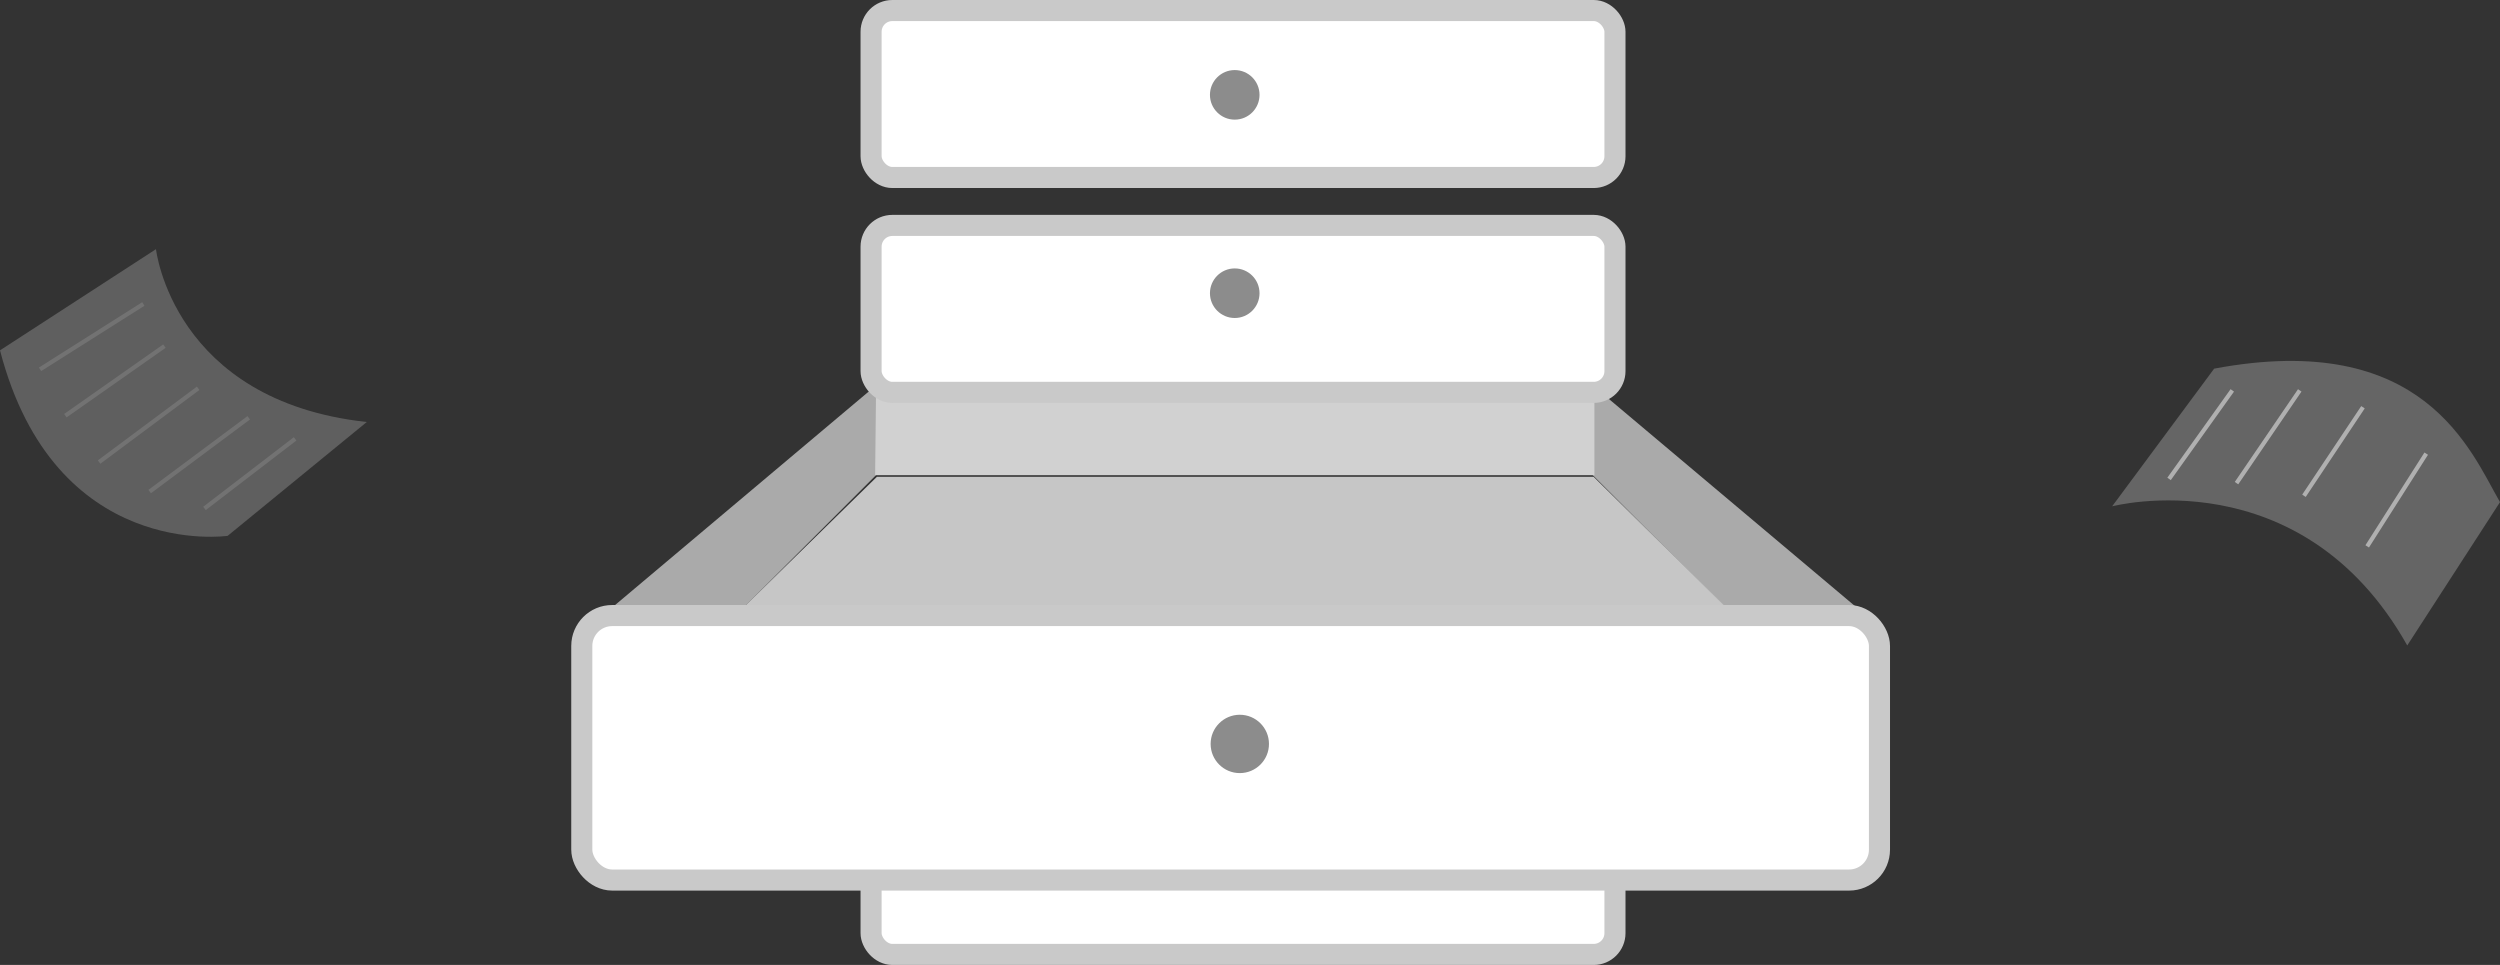 <svg xmlns="http://www.w3.org/2000/svg" viewBox="0 0 593 228.89"><rect x="0" y="0" width="593" height="228.89" fill="#333333" stroke="none"/><defs><style>.cls-1{fill:#aaa;}.cls-2{fill:#fff;stroke:#c9c9c9;stroke-width:5px;}.cls-2,.cls-8{stroke-miterlimit:10;}.cls-3{fill:#c6c6c6;}.cls-4{fill:#d1d1d1;}.cls-5{fill:#8c8c8c;}.cls-6{opacity:0.31;}.cls-7{fill:#c1c1c1;}.cls-8{fill:none;stroke:#fff;}.cls-9{opacity:0.61;}.cls-10{fill:#848484;}</style></defs><title>Asset 5</title><g id="Layer_2" data-name="Layer 2"><g id="Layer_1-2" data-name="Layer 1"><polygon class="cls-1" points="140.27 148.25 207.81 91.4 207.81 112.68 138.6 181.9 140.27 148.25"/><rect class="cls-2" x="206.62" y="186.79" width="176.45" height="39.6" rx="5.04" ry="5.04"/><polygon class="cls-1" points="445.33 148.25 377.78 91.4 377.78 112.68 447 181.9 445.33 148.25"/><polygon class="cls-3" points="208 113.1 378 113.1 418.5 153.02 159.6 160.5 208 113.1"/><rect class="cls-2" x="138" y="146.01" width="307.81" height="62.74" rx="7.21" ry="7.21"/><polygon class="cls-4" points="207.81 91.4 207.58 112.72 378.19 112.72 378.19 91.12 207.81 91.4"/><rect class="cls-2" x="206.62" y="2.5" width="176.45" height="39.6" rx="5.04" ry="5.04"/><rect class="cls-2" x="206.62" y="53.47" width="176.45" height="39.6" rx="5.04" ry="5.04"/><circle class="cls-5" cx="294.08" cy="176.46" r="6.92"/><circle class="cls-5" cx="292.88" cy="22.5" r="5.88"/><circle class="cls-5" cx="292.88" cy="69.55" r="5.88"/><g class="cls-6"><path class="cls-7" d="M0,83.1l37-24s4,36,50,41l-33,27S13,133.1,0,83.1Z"/><line class="cls-8" x1="34" y1="72.1" x2="9.5" y2="87.6"/><line class="cls-8" x1="39" y1="82.1" x2="15.5" y2="98.6"/><line class="cls-8" x1="47" y1="92.1" x2="23.5" y2="109.6"/><line class="cls-8" x1="59" y1="99.1" x2="35.5" y2="116.6"/><line class="cls-8" x1="70" y1="104.1" x2="48.5" y2="120.6"/></g><g class="cls-9"><path class="cls-10" d="M501,120.1s44.8-11.8,70,33l22-34c-7-12.14-18-41-67.8-31.66Z"/><line class="cls-8" x1="529.5" y1="92.6" x2="514.5" y2="113.6"/><line class="cls-8" x1="545.5" y1="92.6" x2="530.5" y2="114.6"/><line class="cls-8" x1="560.5" y1="96.6" x2="546.5" y2="117.6"/><line class="cls-8" x1="575.5" y1="107.6" x2="561.5" y2="129.6"/></g></g></g></svg>